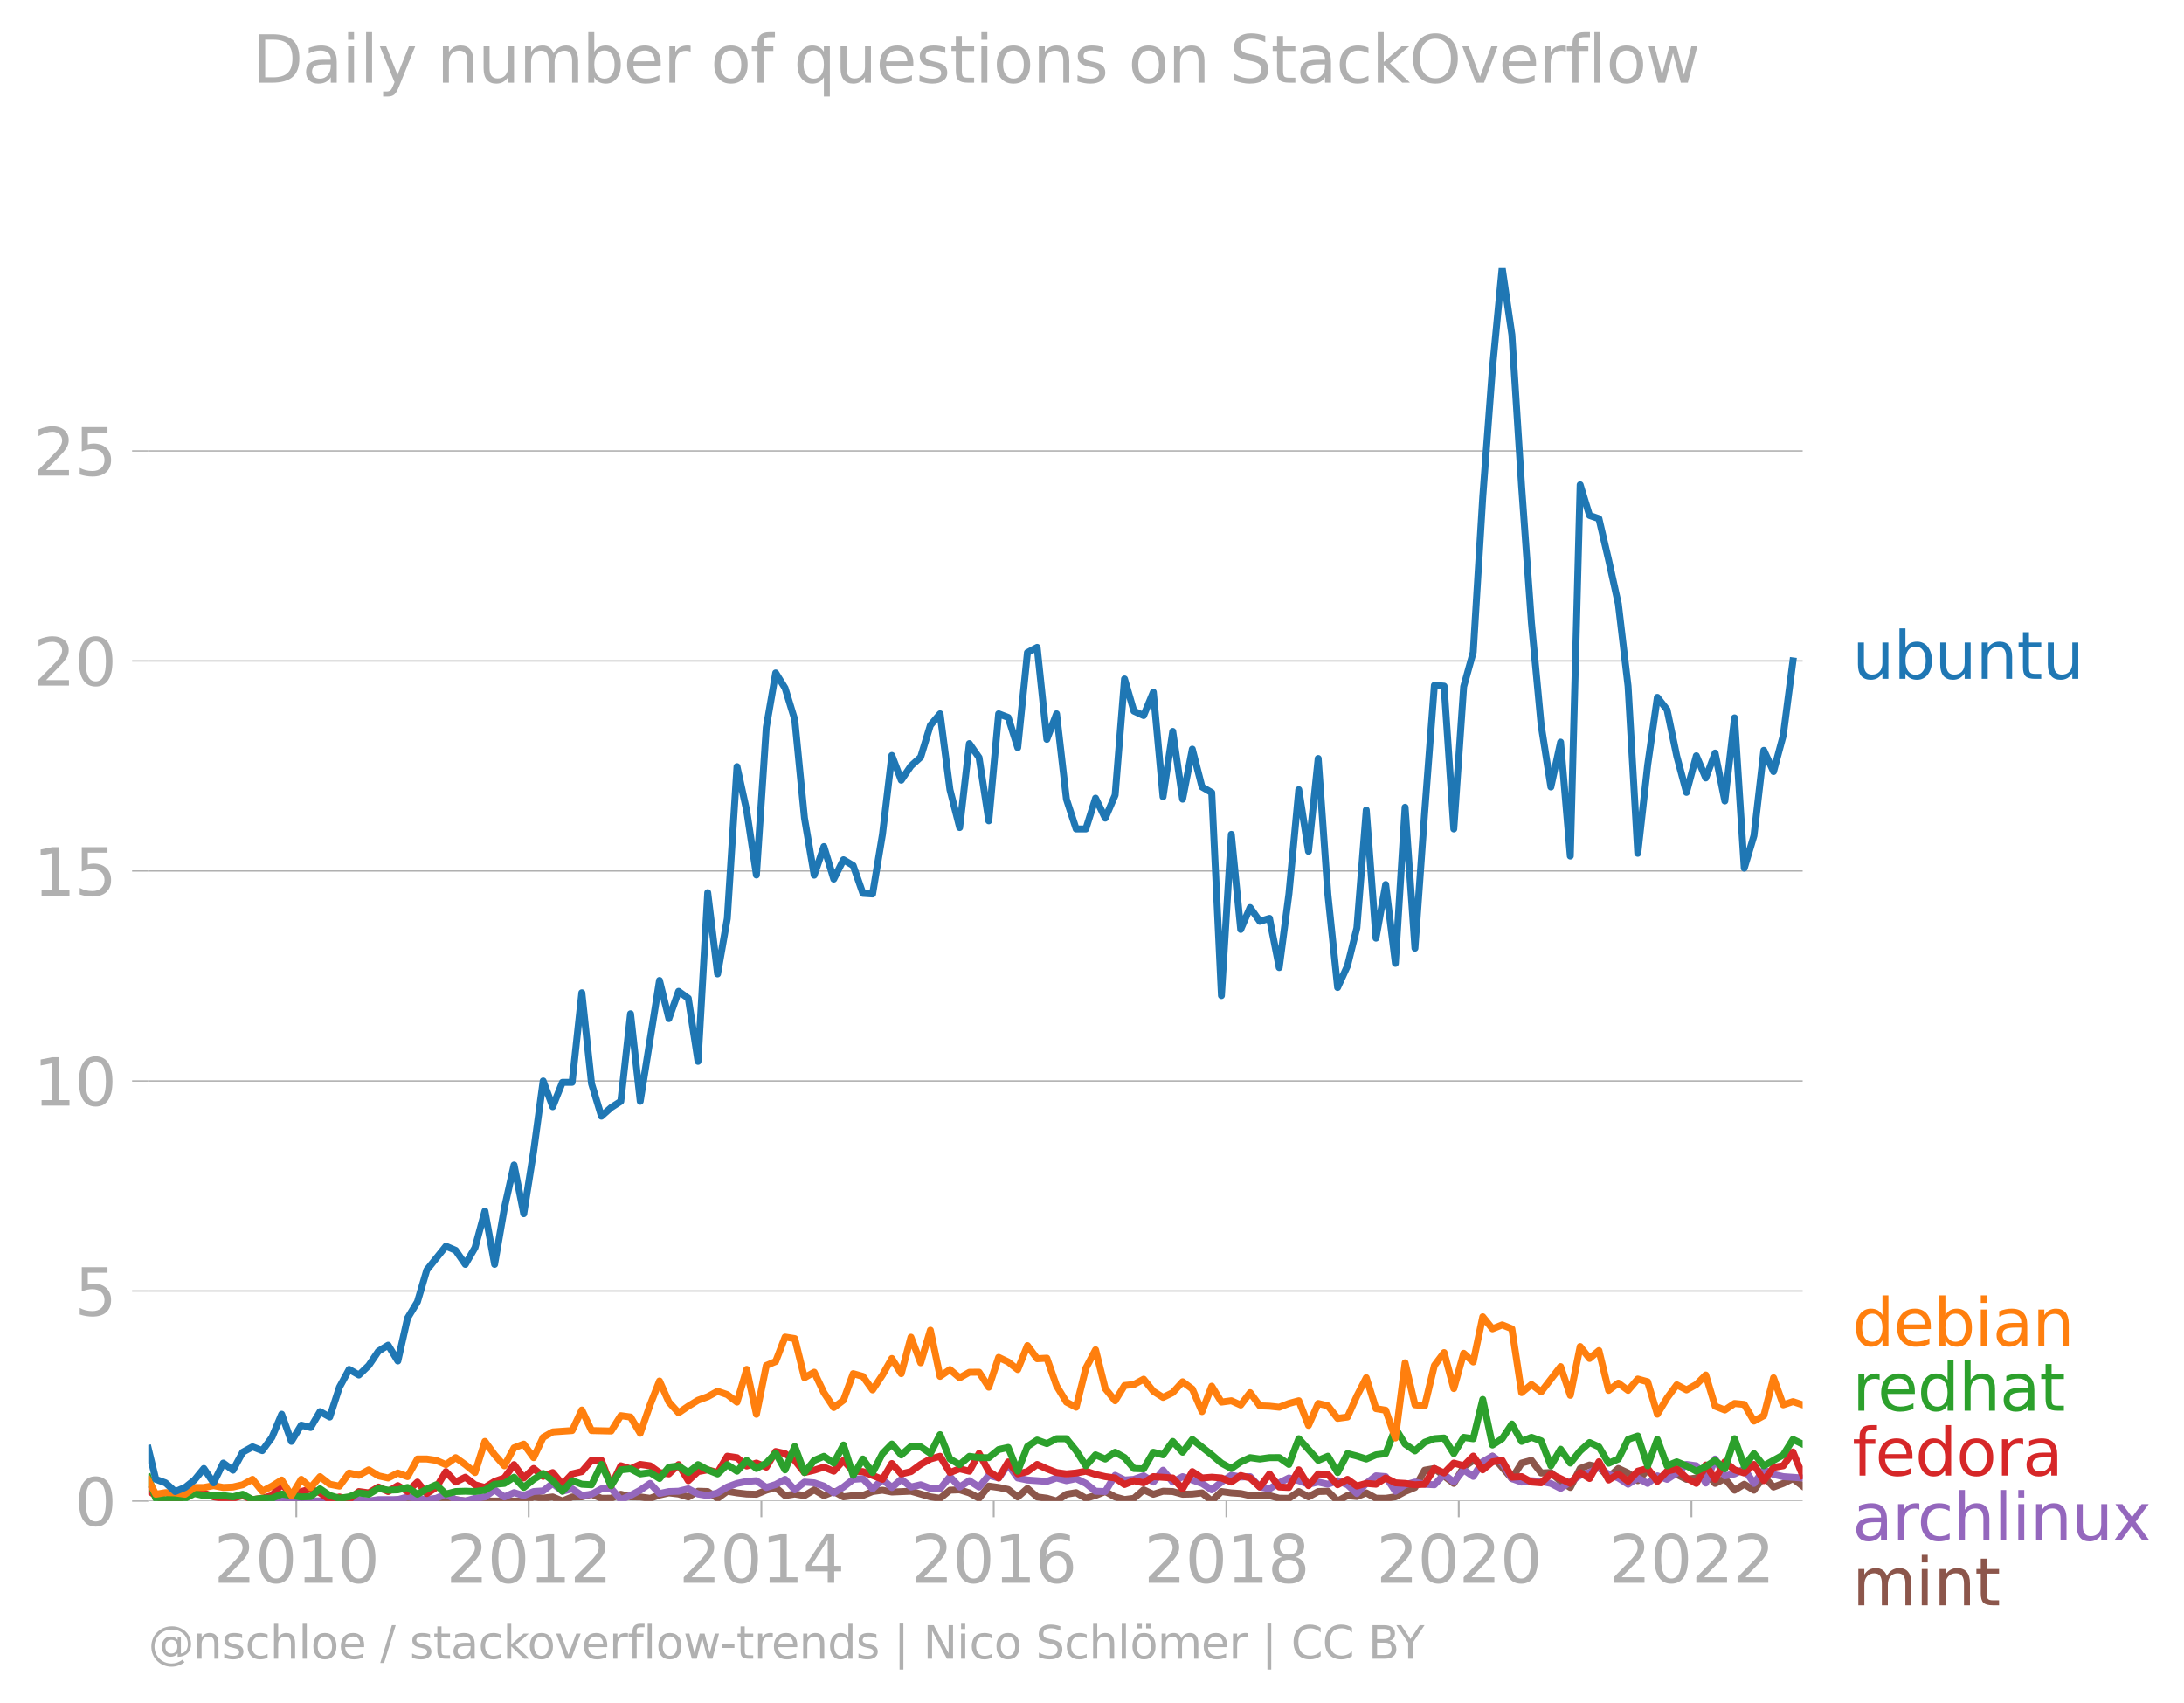 <svg xmlns="http://www.w3.org/2000/svg" xmlns:xlink="http://www.w3.org/1999/xlink" width="628.598" height="489.969" viewBox="0 0 471.449 367.477"><defs><style>*{stroke-linejoin:round;stroke-linecap:butt}</style></defs><g id="figure_1"><path id="patch_1" d="M0 367.477h471.449V0H0v367.477z" style="fill:none"/><g id="axes_1"><path id="patch_2" d="M32.015 323.95h357.12V57.838H32.015V323.95z" style="fill:none"/><g id="matplotlib.axis_1"><g id="xtick_1"><g id="line2d_1"><defs><path id="m7e30f653b4" d="M0 0v3.5" style="stroke:#b0b0b0;stroke-width:.4"/></defs><use xlink:href="#m7e30f653b4" x="63.965" y="323.95" style="fill:#b0b0b0;stroke:#b0b0b0;stroke-width:.4"/></g><g id="text_1" style="fill:#b0b0b0" transform="matrix(.14 0 0 -.14 46.15 341.588)"><defs><path id="DejaVuSans-32" d="M1228 531h2203V0H469v531q359 372 979 998 621 627 780 809 303 340 423 576 121 236 121 464 0 372-261 606-261 235-680 235-297 0-627-103-329-103-704-313v638q381 153 712 231 332 78 607 78 725 0 1156-363 431-362 431-968 0-288-108-546-107-257-392-607-78-91-497-524-418-433-1181-1211z" transform="scale(.016)"/><path id="DejaVuSans-30" d="M2034 4250q-487 0-733-480-245-479-245-1442 0-959 245-1439 246-480 733-480 491 0 736 480 246 480 246 1439 0 963-246 1442-245 480-736 480zm0 500q785 0 1199-621 414-620 414-1801 0-1178-414-1799Q2819-91 2034-91q-784 0-1198 620-414 621-414 1799 0 1181 414 1801 414 621 1198 621z" transform="scale(.016)"/><path id="DejaVuSans-31" d="M794 531h1031v3560L703 3866v575l1116 225h631V531h1031V0H794v531z" transform="scale(.016)"/></defs><use xlink:href="#DejaVuSans-32"/><use xlink:href="#DejaVuSans-30" x="63.623"/><use xlink:href="#DejaVuSans-31" x="127.246"/><use xlink:href="#DejaVuSans-30" x="190.869"/></g></g><g id="xtick_2"><use xlink:href="#m7e30f653b4" id="line2d_2" x="114.123" y="323.95" style="fill:#b0b0b0;stroke:#b0b0b0;stroke-width:.4"/><g id="text_2" style="fill:#b0b0b0" transform="matrix(.14 0 0 -.14 96.308 341.588)"><use xlink:href="#DejaVuSans-32"/><use xlink:href="#DejaVuSans-30" x="63.623"/><use xlink:href="#DejaVuSans-31" x="127.246"/><use xlink:href="#DejaVuSans-32" x="190.869"/></g></g><g id="xtick_3"><use xlink:href="#m7e30f653b4" id="line2d_3" x="164.35" y="323.95" style="fill:#b0b0b0;stroke:#b0b0b0;stroke-width:.4"/><g id="text_3" style="fill:#b0b0b0" transform="matrix(.14 0 0 -.14 146.535 341.588)"><defs><path id="DejaVuSans-34" d="M2419 4116 825 1625h1594v2491zm-166 550h794V1625h666v-525h-666V0h-628v1100H313v609l1940 2957z" transform="scale(.016)"/></defs><use xlink:href="#DejaVuSans-32"/><use xlink:href="#DejaVuSans-30" x="63.623"/><use xlink:href="#DejaVuSans-31" x="127.246"/><use xlink:href="#DejaVuSans-34" x="190.869"/></g></g><g id="xtick_4"><use xlink:href="#m7e30f653b4" id="line2d_4" x="214.509" y="323.95" style="fill:#b0b0b0;stroke:#b0b0b0;stroke-width:.4"/><g id="text_4" style="fill:#b0b0b0" transform="matrix(.14 0 0 -.14 196.694 341.588)"><defs><path id="DejaVuSans-36" d="M2113 2584q-425 0-674-291-248-290-248-796 0-503 248-796 249-292 674-292t673 292q248 293 248 796 0 506-248 796-248 291-673 291zm1253 1979v-575q-238 112-480 171-242 60-480 60-625 0-955-422-329-422-376-1275 184 272 462 417 279 145 613 145 703 0 1111-427 408-426 408-1160 0-719-425-1154Q2819-91 2113-91q-810 0-1238 620-428 621-428 1799 0 1106 525 1764t1409 658q238 0 480-47t505-140z" transform="scale(.016)"/></defs><use xlink:href="#DejaVuSans-32"/><use xlink:href="#DejaVuSans-30" x="63.623"/><use xlink:href="#DejaVuSans-31" x="127.246"/><use xlink:href="#DejaVuSans-36" x="190.869"/></g></g><g id="xtick_5"><use xlink:href="#m7e30f653b4" id="line2d_5" x="264.736" y="323.95" style="fill:#b0b0b0;stroke:#b0b0b0;stroke-width:.4"/><g id="text_5" style="fill:#b0b0b0" transform="matrix(.14 0 0 -.14 246.92 341.588)"><defs><path id="DejaVuSans-38" d="M2034 2216q-450 0-708-241-257-241-257-662 0-422 257-663 258-241 708-241t709 242q260 243 260 662 0 421-258 662-257 241-711 241zm-631 268q-406 100-633 378-226 279-226 679 0 559 398 884 399 325 1092 325 697 0 1094-325t397-884q0-400-227-679-226-278-629-378 456-106 710-416 255-309 255-755 0-679-414-1042Q2806-91 2034-91q-771 0-1186 362-414 363-414 1042 0 446 256 755 257 310 713 416zm-231 997q0-362 226-565 227-203 636-203 407 0 636 203 230 203 230 565 0 363-230 566-229 203-636 203-409 0-636-203-226-203-226-566z" transform="scale(.016)"/></defs><use xlink:href="#DejaVuSans-32"/><use xlink:href="#DejaVuSans-30" x="63.623"/><use xlink:href="#DejaVuSans-31" x="127.246"/><use xlink:href="#DejaVuSans-38" x="190.869"/></g></g><g id="xtick_6"><use xlink:href="#m7e30f653b4" id="line2d_6" x="314.894" y="323.95" style="fill:#b0b0b0;stroke:#b0b0b0;stroke-width:.4"/><g id="text_6" style="fill:#b0b0b0" transform="matrix(.14 0 0 -.14 297.079 341.588)"><use xlink:href="#DejaVuSans-32"/><use xlink:href="#DejaVuSans-30" x="63.623"/><use xlink:href="#DejaVuSans-32" x="127.246"/><use xlink:href="#DejaVuSans-30" x="190.869"/></g></g><g id="xtick_7"><use xlink:href="#m7e30f653b4" id="line2d_7" x="365.121" y="323.95" style="fill:#b0b0b0;stroke:#b0b0b0;stroke-width:.4"/><g id="text_7" style="fill:#b0b0b0" transform="matrix(.14 0 0 -.14 347.306 341.588)"><use xlink:href="#DejaVuSans-32"/><use xlink:href="#DejaVuSans-30" x="63.623"/><use xlink:href="#DejaVuSans-32" x="127.246"/><use xlink:href="#DejaVuSans-32" x="190.869"/></g></g></g><g id="matplotlib.axis_2"><g id="ytick_1"><path id="line2d_8" d="M32.015 323.95h357.12" clip-path="url(#p40a37fe16b)" style="fill:none;stroke:#b0b0b0;stroke-width:.3;stroke-linecap:square"/><g id="line2d_9"><defs><path id="m29558b7173" d="M0 0h-3.5" style="stroke:#b0b0b0;stroke-width:.3"/></defs><use xlink:href="#m29558b7173" x="32.015" y="323.95" style="fill:#b0b0b0;stroke:#b0b0b0;stroke-width:.3"/></g><use xlink:href="#DejaVuSans-30" id="text_8" style="fill:#b0b0b0" transform="matrix(.14 0 0 -.14 16.108 329.269)"/></g><g id="ytick_2"><path id="line2d_10" d="M32.015 278.623h357.12" clip-path="url(#p40a37fe16b)" style="fill:none;stroke:#b0b0b0;stroke-width:.3;stroke-linecap:square"/><use xlink:href="#m29558b7173" id="line2d_11" x="32.015" y="278.623" style="fill:#b0b0b0;stroke:#b0b0b0;stroke-width:.3"/><g id="text_9" style="fill:#b0b0b0" transform="matrix(.14 0 0 -.14 16.108 283.942)"><defs><path id="DejaVuSans-35" d="M691 4666h2478v-532H1269V2991q137 47 274 70 138 23 276 23 781 0 1237-428 457-428 457-1159 0-753-469-1171Q2575-91 1722-91q-294 0-599 50Q819 9 494 109v635q281-153 581-228t634-75q541 0 856 284 316 284 316 772 0 487-316 771-315 285-856 285-253 0-505-56-251-56-513-175v2344z" transform="scale(.016)"/></defs><use xlink:href="#DejaVuSans-35"/></g></g><g id="ytick_3"><path id="line2d_12" d="M32.015 233.296h357.12" clip-path="url(#p40a37fe16b)" style="fill:none;stroke:#b0b0b0;stroke-width:.3;stroke-linecap:square"/><use xlink:href="#m29558b7173" id="line2d_13" x="32.015" y="233.296" style="fill:#b0b0b0;stroke:#b0b0b0;stroke-width:.3"/><g id="text_10" style="fill:#b0b0b0" transform="matrix(.14 0 0 -.14 7.2 238.615)"><use xlink:href="#DejaVuSans-31"/><use xlink:href="#DejaVuSans-30" x="63.623"/></g></g><g id="ytick_4"><path id="line2d_14" d="M32.015 187.97h357.12" clip-path="url(#p40a37fe16b)" style="fill:none;stroke:#b0b0b0;stroke-width:.3;stroke-linecap:square"/><use xlink:href="#m29558b7173" id="line2d_15" x="32.015" y="187.97" style="fill:#b0b0b0;stroke:#b0b0b0;stroke-width:.3"/><g id="text_11" style="fill:#b0b0b0" transform="matrix(.14 0 0 -.14 7.2 193.288)"><use xlink:href="#DejaVuSans-31"/><use xlink:href="#DejaVuSans-35" x="63.623"/></g></g><g id="ytick_5"><path id="line2d_16" d="M32.015 142.643h357.12" clip-path="url(#p40a37fe16b)" style="fill:none;stroke:#b0b0b0;stroke-width:.3;stroke-linecap:square"/><use xlink:href="#m29558b7173" id="line2d_17" x="32.015" y="142.643" style="fill:#b0b0b0;stroke:#b0b0b0;stroke-width:.3"/><g id="text_12" style="fill:#b0b0b0" transform="matrix(.14 0 0 -.14 7.2 147.962)"><use xlink:href="#DejaVuSans-32"/><use xlink:href="#DejaVuSans-30" x="63.623"/></g></g><g id="ytick_6"><path id="line2d_18" d="M32.015 97.316h357.12" clip-path="url(#p40a37fe16b)" style="fill:none;stroke:#b0b0b0;stroke-width:.3;stroke-linecap:square"/><use xlink:href="#m29558b7173" id="line2d_19" x="32.015" y="97.316" style="fill:#b0b0b0;stroke:#b0b0b0;stroke-width:.3"/><g id="text_13" style="fill:#b0b0b0" transform="matrix(.14 0 0 -.14 7.2 102.635)"><use xlink:href="#DejaVuSans-32"/><use xlink:href="#DejaVuSans-35" x="63.623"/></g></g></g><path id="line2d_20" d="m56.613 323.95 2.096-.293 2.095-.614 2.096.907h20.888l2.096-.302 2.095.01 2.13.292h6.15l2.095-.293 2.096.293 2.096-.293 2.13.293h8.382l2.13-.877 2.062.252 2.061-.252 2.096.877 2.095-.877 2.096-.03 2.096-.555 2.13.877 2.095-.02 2.096-.857 2.096.555 2.095.03 2.13.292 2.027-.71 2.027-.46 2.096.244 2.095.634 2.096-1.238 2.096.068 2.13 1.462 2.095-1.53 2.096.36 2.096.244 2.095.049 2.13-.878 2.027-.574 2.027 1.744 2.096-.341 2.096.341 2.095-1.248 2.096 1.248 2.13-.877 2.096 1.14 2.095-.263 2.096-.039 2.096-.838 2.13-.293 2.026.397 4.123-.172 4.191 1.208 2.096.322 2.13-1.755 2.096-.078 2.095.663 2.096 1.15 2.096-2.612 2.13.293 2.06.423 2.062 1.624 2.096-1.843 2.096 1.843 2.095.272 2.096.605 2.13-1.462 2.096-.351 2.095 1.228 2.096-.624 2.095-.838 2.13 1.17 2.027.553 2.027-.261 2.096-1.833 2.096.956 2.095-.653 2.096.068 2.13.585 2.096-.05 2.095-.243 2.096 1.755 2.096-2.047 2.13.292 2.027.136 2.027.45h4.19l2.096.564 2.096.02 2.13-1.462 2.096 1.14 2.095-1.14 2.096-.068 2.096 2.115 2.13-1.17 2.027.199 2.027-.784 2.095 1.15 2.096.02 2.096-.322 2.095-1.14 2.13-.877 2.096-3.724 2.096-.37 4.19 3.216 2.13-3.509 2.062-1.442 2.061.857 2.096-1.774 4.191 4.835 2.096-3.353 2.13-.585 2.096 2.73 2.095-.098 2.096 1.91 2.096 1.307 2.13-4.095 2.027-.751 2.027.459 2.095 2.174 2.096-1.882 2.096.975 2.095 1.657 2.13-2.34 2.096 2.194 2.096-1.316 2.095.107 2.096 1.063 2.13-.293 2.027-1.18 2.027 2.35 2.095-1.033 2.096 2.495 2.096-1.286 2.095 1.286 2.13-2.924 2.096 2.242 2.096-.78 2.095-1.033 2.096 1.618h0" clip-path="url(#p40a37fe16b)" style="fill:none;stroke:#8c564b;stroke-width:1.5;stroke-linecap:square"/><path id="line2d_21" d="m58.709 323.95 2.095-.302 2.096.01 2.13.292h6.15l2.095-.585 2.096.585 2.096-.293 2.13.293 2.095-.302h4.192l2.095-.575 4.157.553 2.027-.261 2.096-.926 2.095 1.218 2.096.293 2.096-.585 2.13-.292 2.095-1.54 2.096 1.54 2.096-.936 2.095.643 2.13-.877 2.062-.141 2.061-1.614 2.096 1.687 2.095-.517 2.096 1.423 2.096-.253 2.13-1.17 2.095-.088 2.096 2.427 2.096-.916 2.095-1.13 2.13-1.463 2.027 2.183 2.027-.428 2.096-.068 2.095-.517 2.096 1.12 2.096.342 2.13-.585 2.095-1.267 2.096-.78 2.096-.429 2.095-.156 2.13 1.463 2.027-.638 2.027-1.117 2.096 2.261 2.096-1.676 2.095.165 2.096.712 2.13 1.462 2.096-1.267 2.095-1.657 2.096-.156 2.096 2.203 2.13-2.047 2.026 1.765 2.027-1.765 2.096 1.657 2.096-.487 2.095.79 2.096.087 2.13-2.632 2.096 2.242 2.095-1.365 2.096 1.365 2.096-2.534 2.13.584 2.06-2.843 2.062 2.843 2.096.44 4.191.301 2.096-.74 2.13.584 2.096-.448 2.095 1.033 2.096 1.687 2.095.068 2.13-3.51 2.027 1.024 2.027-.146 2.096-.76 2.096 1.345 2.095-2.554 2.096 2.554 2.13-1.17 4.191 1.462 2.096 1.384 2.096-1.676 2.13-1.462 2.027.376 2.027-.084 2.095 2.242 2.096.39 2.095-1.297 2.096-1.043 2.13.585 2.096.76 2.095-.467 2.096.468 2.096-.76 2.13.877 2.027 1.89 2.027-2.183 2.095-1.637 2.096.175 2.096 3.149 2.095-1.394 2.13-.585 2.096.468 2.096.117 2.095-2.233 2.096 1.648 2.13-2.632 2.061 1.412 2.061-3.167 2.096-1.189 2.096 1.482 2.095 3.353 2.096.74 2.13-.292 2.096.156 2.095.43 2.096 1.081 4.226-2.836 2.027-.596 2.027-1.159 2.095 1.57 2.096.77 2.096 1.345 2.095-1.346 2.13 1.17 2.096-1.637 2.096.76 2.095-1.365 2.096-1.852 2.13.293 2.027 3.718 2.027-5.18 2.095 3.626 2.096-.41 2.096-1.101 2.095 3.148 2.13-2.924 2.096.984 2.096.478 4.191.292h0" clip-path="url(#p40a37fe16b)" style="fill:none;stroke:#9467bd;stroke-width:1.5;stroke-linecap:square"/><path id="line2d_22" d="m32.015 321.683 1.615 1.097 2.095 1.17h2.096l4.157-2.267 2.027.512 2.096.848 2.095.322 2.096-.02 2.096-.565 2.13.877 2.095-.312 2.096-.565 2.095-2.456 2.096 2.164 4.157-1.128 2.027.835 2.096 1.453 2.095-.575 2.096.575 2.096-1.745 2.13.292 2.095-1.267 2.096.975 2.096-1.277 2.095 1.277 2.13-2.047 2.027 2.475 2.027-1.305 2.096-3.422 2.095 2.252 2.096-1.043 2.096 1.628 2.13.585 2.095-1.307 2.096-.74 2.096-2.886 2.095 2.885 2.13-2.047 2.062 1.705 2.061-.827 2.096 2.515 2.095-2.223 2.096-.497 2.096-2.427h2.13l2.095 5.449 2.096-4.28 2.096.654 2.095-.946 2.13.293 2.027 1.451 2.027.303 2.096-2.008 2.095 3.47 2.096-1.959 2.096-.38 2.13.585 2.095-3.529 2.096.312 2.096 1.803 2.095-.633 2.13.877 2.027-3.373 2.027.449 2.096 1.472 2.096 2.622 2.095-.507 2.096-.663 2.13.877 2.096-2.33 2.095 2.33 2.096.088 4.226 1.667 2.026-3.415 2.027 2.245 2.096-.497 2.096-1.55 2.095-1.17 2.096-.584 2.13 3.509 2.096-.81 2.095.517 2.096-3.84 2.096 3.84 2.13 1.462 2.06-3.468 2.062 2.591 2.096-.497 2.096-1.55 2.095.946 2.096.809 2.13.292 2.096-.195 2.095-.39 2.096.692 2.095.478 2.13.292 2.027 1.41 2.027-.825 2.096.458 2.096-1.335 4.191.292 2.13 2.34 2.096-3.714 2.095 1.374 2.096-.165 2.096.165 2.13.878 2.027-1.41 2.027.532 2.095 1.95 2.096-2.827 2.095 2.827 2.096.098 2.13-3.802 2.096 3.402 2.095-2.525 2.096.107 2.096 2.233 2.13-1.17 2.027 1.441 2.027-.564 2.095.176 2.096-1.346 2.096 1.043 2.095.127 2.13.293 2.096-.117 2.096-3.393 2.095.975 2.096-2.144 2.13.585 2.061-2.088 2.061 2.965 2.096-1.735 2.096-.312 2.095 3.636 2.096-.127 2.13 1.17 2.096.165 2.095-1.92 4.192 2.047 2.13-2.34 2.027 1.285 2.027-3.624 2.095 3.948 2.096-1.316 2.096 1.618 2.095-2.203 2.13-.585 2.096 2.788 2.096-2.203 2.095-.516 2.096 1.978 2.13 1.17 2.027-3.968 2.027 3.09 2.095-3.781 2.096 1.735 2.096.682 2.095-1.852 2.13 3.51 2.096-2.866 2.096-.351 2.095-2.973 2.096 5.02h0" clip-path="url(#p40a37fe16b)" style="fill:none;stroke:#d62728;stroke-width:1.5;stroke-linecap:square"/><g id="text_14" style="fill:#1f77b4" transform="matrix(.14 0 0 -.14 399.849 146.506)"><defs><path id="DejaVuSans-75" d="M544 1381v2119h575V1403q0-497 193-746 194-248 582-248 465 0 735 297 271 297 271 810v1984h575V0h-575v538q-209-319-486-474-276-155-642-155-603 0-916 375-312 375-312 1097zm1447 2203z" transform="scale(.016)"/><path id="DejaVuSans-62" d="M3116 1747q0 634-261 995t-717 361q-457 0-718-361t-261-995q0-634 261-995t718-361q456 0 717 361t261 995zM1159 2969q182 312 458 463 277 152 661 152 638 0 1036-506 399-506 399-1331T3314 415Q2916-91 2278-91q-384 0-661 152-276 152-458 464V0H581v4863h578V2969z" transform="scale(.016)"/><path id="DejaVuSans-6e" d="M3513 2113V0h-575v2094q0 497-194 743-194 247-581 247-466 0-735-297-269-296-269-809V0H581v3500h578v-544q207 316 486 472 280 156 646 156 603 0 912-373 310-373 310-1098z" transform="scale(.016)"/><path id="DejaVuSans-74" d="M1172 4494v-994h1184v-447H1172V1153q0-428 117-550t477-122h590V0h-590q-666 0-919 248-253 249-253 905v1900H172v447h422v994h578z" transform="scale(.016)"/></defs><use xlink:href="#DejaVuSans-75"/><use xlink:href="#DejaVuSans-62" x="63.379"/><use xlink:href="#DejaVuSans-75" x="126.855"/><use xlink:href="#DejaVuSans-6e" x="190.234"/><use xlink:href="#DejaVuSans-74" x="253.613"/><use xlink:href="#DejaVuSans-75" x="292.822"/></g><g id="text_15" style="fill:#ff7f0e" transform="matrix(.14 0 0 -.14 399.849 290.455)"><defs><path id="DejaVuSans-64" d="M2906 2969v1894h575V0h-575v525q-181-312-458-464-276-152-664-152-634 0-1033 506-398 507-398 1332t398 1331q399 506 1033 506 388 0 664-152 277-151 458-463zM947 1747q0-634 261-995t717-361q456 0 718 361 263 361 263 995t-263 995q-262 361-718 361t-717-361q-261-361-261-995z" transform="scale(.016)"/><path id="DejaVuSans-65" d="M3597 1894v-281H953q38-594 358-905t892-311q331 0 642 81t618 244V178Q3153 47 2828-22t-659-69q-838 0-1327 487-489 488-489 1320 0 859 464 1363 464 505 1252 505 706 0 1117-455 411-454 411-1235zm-575 169q-6 471-264 752-258 282-683 282-481 0-770-272t-333-766l2050 4z" transform="scale(.016)"/><path id="DejaVuSans-69" d="M603 3500h575V0H603v3500zm0 1363h575v-729H603v729z" transform="scale(.016)"/><path id="DejaVuSans-61" d="M2194 1759q-697 0-966-159t-269-544q0-306 202-486 202-179 548-179 479 0 768 339t289 901v128h-572zm1147 238V0h-575v531q-197-318-491-470T1556-91q-537 0-855 302-317 302-317 808 0 590 395 890 396 300 1180 300h807v57q0 397-261 614t-733 217q-300 0-585-72-284-72-546-216v532q315 122 612 182 297 61 578 61 760 0 1135-394 375-393 375-1193z" transform="scale(.016)"/></defs><use xlink:href="#DejaVuSans-64"/><use xlink:href="#DejaVuSans-65" x="63.477"/><use xlink:href="#DejaVuSans-62" x="125"/><use xlink:href="#DejaVuSans-69" x="188.477"/><use xlink:href="#DejaVuSans-61" x="216.26"/><use xlink:href="#DejaVuSans-6e" x="277.539"/></g><g id="text_16" style="fill:#2ca02c" transform="matrix(.14 0 0 -.14 399.849 304.455)"><defs><path id="DejaVuSans-72" d="M2631 2963q-97 56-211 82-114 27-251 27-488 0-749-317t-261-911V0H581v3500h578v-544q182 319 472 473 291 155 707 155 59 0 131-8 72-7 159-23l3-590z" transform="scale(.016)"/><path id="DejaVuSans-68" d="M3513 2113V0h-575v2094q0 497-194 743-194 247-581 247-466 0-735-297-269-296-269-809V0H581v4863h578V2956q207 316 486 472 280 156 646 156 603 0 912-373 310-373 310-1098z" transform="scale(.016)"/></defs><use xlink:href="#DejaVuSans-72"/><use xlink:href="#DejaVuSans-65" x="38.863"/><use xlink:href="#DejaVuSans-64" x="100.387"/><use xlink:href="#DejaVuSans-68" x="163.863"/><use xlink:href="#DejaVuSans-61" x="227.242"/><use xlink:href="#DejaVuSans-74" x="288.521"/></g><g id="text_17" style="fill:#d62728" transform="matrix(.14 0 0 -.14 399.849 318.455)"><defs><path id="DejaVuSans-66" d="M2375 4863v-479h-550q-309 0-430-125-120-125-120-450v-309h947v-447h-947V0H697v3053H147v447h550v244q0 584 272 851 272 268 862 268h544z" transform="scale(.016)"/><path id="DejaVuSans-6f" d="M1959 3097q-462 0-731-361t-269-989q0-628 267-989 268-361 733-361 460 0 728 362 269 363 269 988 0 622-269 986-268 364-728 364zm0 487q750 0 1178-488 429-487 429-1349 0-859-429-1349Q2709-91 1959-91q-753 0-1180 489-426 490-426 1349 0 862 426 1349 427 488 1180 488z" transform="scale(.016)"/></defs><use xlink:href="#DejaVuSans-66"/><use xlink:href="#DejaVuSans-65" x="35.205"/><use xlink:href="#DejaVuSans-64" x="96.729"/><use xlink:href="#DejaVuSans-6f" x="160.205"/><use xlink:href="#DejaVuSans-72" x="221.387"/><use xlink:href="#DejaVuSans-61" x="262.5"/></g><g id="text_18" style="fill:#9467bd" transform="matrix(.14 0 0 -.14 399.849 332.455)"><defs><path id="DejaVuSans-63" d="M3122 3366v-538q-244 135-489 202t-495 67q-560 0-870-355-309-354-309-995t309-996q310-354 870-354 250 0 495 67t489 202V134Q2881 22 2623-34q-257-57-548-57-791 0-1257 497-465 497-465 1341 0 856 470 1346 471 491 1290 491 265 0 518-55 253-54 491-163z" transform="scale(.016)"/><path id="DejaVuSans-6c" d="M603 4863h575V0H603v4863z" transform="scale(.016)"/><path id="DejaVuSans-78" d="M3513 3500 2247 1797 3578 0h-678L1881 1375 863 0H184l1360 1831L300 3500h678l928-1247 928 1247h679z" transform="scale(.016)"/></defs><use xlink:href="#DejaVuSans-61"/><use xlink:href="#DejaVuSans-72" x="61.279"/><use xlink:href="#DejaVuSans-63" x="100.143"/><use xlink:href="#DejaVuSans-68" x="155.123"/><use xlink:href="#DejaVuSans-6c" x="218.502"/><use xlink:href="#DejaVuSans-69" x="246.285"/><use xlink:href="#DejaVuSans-6e" x="274.068"/><use xlink:href="#DejaVuSans-75" x="337.447"/><use xlink:href="#DejaVuSans-78" x="400.826"/></g><g id="text_19" style="fill:#8c564b" transform="matrix(.14 0 0 -.14 399.849 346.455)"><defs><path id="DejaVuSans-6d" d="M3328 2828q216 388 516 572t706 184q547 0 844-383 297-382 297-1088V0h-578v2094q0 503-179 746-178 244-543 244-447 0-707-297-259-296-259-809V0h-578v2094q0 506-178 748t-550 242q-441 0-701-298-259-298-259-808V0H581v3500h578v-544q197 322 472 475t653 153q382 0 649-194 267-193 395-562z" transform="scale(.016)"/></defs><use xlink:href="#DejaVuSans-6d"/><use xlink:href="#DejaVuSans-69" x="97.412"/><use xlink:href="#DejaVuSans-6e" x="125.195"/><use xlink:href="#DejaVuSans-74" x="188.574"/></g><g id="text_20" style="fill:#b0b0b0" transform="matrix(.097 0 0 -.097 32.015 357.986)"><defs><path id="DejaVuSans-40" d="M2381 1678q0-447 222-702 222-254 610-254 384 0 604 256 221 256 221 700 0 438-225 695-225 258-607 258-378 0-602-256-223-256-223-697zm1703-934q-187-241-429-355t-564-114q-538 0-874 389t-336 1014q0 625 337 1015 338 391 873 391 322 0 565-117 244-117 428-354v409h447V722q457 69 714 417 258 349 258 902 0 334-99 628-98 294-298 544-325 409-792 626t-1017 217q-384 0-738-102-353-101-653-301-490-319-767-836-276-517-276-1120 0-497 179-932 180-434 521-765 328-325 759-495 431-171 922-171 403 0 792 136t714 389l281-347q-390-303-851-464t-936-161q-578 0-1091 205-512 205-912 595Q841 78 631 592q-209 514-209 1105 0 569 212 1084 213 516 607 907 403 396 931 607t1119 211q662 0 1229-272 568-271 952-771 234-307 357-666 124-359 124-744 0-822-497-1297T4084 263v481z" transform="scale(.016)"/><path id="DejaVuSans-73" d="M2834 3397v-544q-243 125-506 187-262 63-544 63-428 0-642-131t-214-394q0-200 153-314t616-217l197-44q612-131 870-370t258-667q0-488-386-773Q2250-91 1575-91q-281 0-586 55T347 128v594q319-166 628-249 309-82 613-82 406 0 624 139 219 139 219 392 0 234-158 359-157 125-692 241l-200 47q-534 112-772 345-237 233-237 639 0 494 350 762 350 269 994 269 318 0 599-47 282-46 519-140z" transform="scale(.016)"/><path id="DejaVuSans-2f" d="M1625 4666h531L531-594H0l1625 5260z" transform="scale(.016)"/><path id="DejaVuSans-6b" d="M581 4863h578V1991l1716 1509h734L1753 1863 3688 0h-750L1159 1709V0H581v4863z" transform="scale(.016)"/><path id="DejaVuSans-76" d="M191 3500h609L1894 563l1094 2937h609L2284 0h-781L191 3500z" transform="scale(.016)"/><path id="DejaVuSans-77" d="M269 3500h575l719-2731 715 2731h678l719-2731 716 2731h575L4050 0h-678l-753 2869L1863 0h-679L269 3500z" transform="scale(.016)"/><path id="DejaVuSans-2d" d="M313 2009h1684v-512H313v512z" transform="scale(.016)"/><path id="DejaVuSans-7c" d="M1344 4891v-6400H813v6400h531z" transform="scale(.016)"/><path id="DejaVuSans-4e" d="M628 4666h850L3547 763v3903h612V0h-850L1241 3903V0H628v4666z" transform="scale(.016)"/><path id="DejaVuSans-53" d="M3425 4513v-616q-359 172-678 256-319 85-616 85-515 0-795-200t-280-569q0-310 186-468 186-157 705-254l381-78q706-135 1042-474t336-907q0-679-455-1029Q2797-91 1919-91q-331 0-705 75-373 75-773 222v650q384-215 753-325 369-109 725-109 540 0 834 212 294 213 294 607 0 343-211 537t-692 291l-385 75q-706 140-1022 440-315 300-315 835 0 619 436 975t1201 356q329 0 669-60 341-59 697-177z" transform="scale(.016)"/><path id="DejaVuSans-f6" d="M1959 3097q-462 0-731-361t-269-989q0-628 267-989 268-361 733-361 460 0 728 362 269 363 269 988 0 622-269 986-268 364-728 364zm0 487q750 0 1178-488 429-487 429-1349 0-859-429-1349Q2709-91 1959-91q-753 0-1180 489-426 490-426 1349 0 862 426 1349 427 488 1180 488zm295 1266h634v-631h-634v631zm-1222 0h634v-631h-634v631z" transform="scale(.016)"/><path id="DejaVuSans-43" d="M4122 4306v-665q-319 297-680 443-361 147-767 147-800 0-1225-489t-425-1414q0-922 425-1411t1225-489q406 0 767 147t680 444V359q-331-225-702-338-370-112-782-112-1060 0-1670 648-609 649-609 1771 0 1125 609 1773 610 649 1670 649 418 0 788-111 371-111 696-333z" transform="scale(.016)"/><path id="DejaVuSans-42" d="M1259 2228V519h1013q509 0 754 211 246 211 246 645 0 438-246 645-245 208-754 208H1259zm0 1919V2741h935q462 0 688 173 227 174 227 530 0 353-227 528-226 175-688 175h-935zm-631 519h1613q722 0 1112-300 391-300 391-853 0-429-200-682t-588-315q466-100 724-418 258-317 258-792 0-625-425-966Q3088 0 2303 0H628v4666z" transform="scale(.016)"/><path id="DejaVuSans-59" d="M-13 4666h679l1293-1919 1285 1919h678L2272 2222V0h-634v2222L-13 4666z" transform="scale(.016)"/></defs><use xlink:href="#DejaVuSans-40"/><use xlink:href="#DejaVuSans-6e" x="100"/><use xlink:href="#DejaVuSans-73" x="163.379"/><use xlink:href="#DejaVuSans-63" x="215.479"/><use xlink:href="#DejaVuSans-68" x="270.459"/><use xlink:href="#DejaVuSans-6c" x="333.838"/><use xlink:href="#DejaVuSans-6f" x="361.621"/><use xlink:href="#DejaVuSans-65" x="422.803"/><use xlink:href="#DejaVuSans-20" x="484.326"/><use xlink:href="#DejaVuSans-2f" x="516.113"/><use xlink:href="#DejaVuSans-20" x="549.805"/><use xlink:href="#DejaVuSans-73" x="581.592"/><use xlink:href="#DejaVuSans-74" x="633.691"/><use xlink:href="#DejaVuSans-61" x="672.9"/><use xlink:href="#DejaVuSans-63" x="734.18"/><use xlink:href="#DejaVuSans-6b" x="789.16"/><use xlink:href="#DejaVuSans-6f" x="843.445"/><use xlink:href="#DejaVuSans-76" x="904.627"/><use xlink:href="#DejaVuSans-65" x="963.807"/><use xlink:href="#DejaVuSans-72" x="1025.33"/><use xlink:href="#DejaVuSans-66" x="1066.443"/><use xlink:href="#DejaVuSans-6c" x="1101.648"/><use xlink:href="#DejaVuSans-6f" x="1129.432"/><use xlink:href="#DejaVuSans-77" x="1190.613"/><use xlink:href="#DejaVuSans-2d" x="1272.4"/><use xlink:href="#DejaVuSans-74" x="1308.484"/><use xlink:href="#DejaVuSans-72" x="1347.693"/><use xlink:href="#DejaVuSans-65" x="1386.557"/><use xlink:href="#DejaVuSans-6e" x="1448.08"/><use xlink:href="#DejaVuSans-64" x="1511.459"/><use xlink:href="#DejaVuSans-73" x="1574.936"/><use xlink:href="#DejaVuSans-20" x="1627.035"/><use xlink:href="#DejaVuSans-7c" x="1658.822"/><use xlink:href="#DejaVuSans-20" x="1692.514"/><use xlink:href="#DejaVuSans-4e" x="1724.301"/><use xlink:href="#DejaVuSans-69" x="1799.105"/><use xlink:href="#DejaVuSans-63" x="1826.889"/><use xlink:href="#DejaVuSans-6f" x="1881.869"/><use xlink:href="#DejaVuSans-20" x="1943.051"/><use xlink:href="#DejaVuSans-53" x="1974.838"/><use xlink:href="#DejaVuSans-63" x="2038.314"/><use xlink:href="#DejaVuSans-68" x="2093.295"/><use xlink:href="#DejaVuSans-6c" x="2156.674"/><use xlink:href="#DejaVuSans-f6" x="2184.457"/><use xlink:href="#DejaVuSans-6d" x="2245.639"/><use xlink:href="#DejaVuSans-65" x="2343.051"/><use xlink:href="#DejaVuSans-72" x="2404.574"/><use xlink:href="#DejaVuSans-20" x="2445.688"/><use xlink:href="#DejaVuSans-7c" x="2477.475"/><use xlink:href="#DejaVuSans-20" x="2511.166"/><use xlink:href="#DejaVuSans-43" x="2542.953"/><use xlink:href="#DejaVuSans-43" x="2612.777"/><use xlink:href="#DejaVuSans-20" x="2682.602"/><use xlink:href="#DejaVuSans-42" x="2714.389"/><use xlink:href="#DejaVuSans-59" x="2777.492"/></g><g id="text_21" style="fill:#b0b0b0" transform="matrix(.14 0 0 -.14 54.43 17.838)"><defs><path id="DejaVuSans-44" d="M1259 4147V519h763q966 0 1414 437 448 438 448 1382 0 937-448 1373t-1414 436h-763zm-631 519h1297q1356 0 1990-564 635-564 635-1764 0-1207-638-1773Q3275 0 1925 0H628v4666z" transform="scale(.016)"/><path id="DejaVuSans-79" d="M2059-325q-243-625-475-815-231-191-618-191H506v481h338q237 0 368 113 132 112 291 531l103 262L191 3500h609L1894 763l1094 2737h609L2059-325z" transform="scale(.016)"/><path id="DejaVuSans-71" d="M947 1747q0-634 261-995t717-361q456 0 718 361 263 361 263 995t-263 995q-262 361-718 361t-717-361q-261-361-261-995zM2906 525q-181-312-458-464-276-152-664-152-634 0-1033 506-398 507-398 1332t398 1331q399 506 1033 506 388 0 664-152 277-151 458-463v531h575v-4831h-575V525z" transform="scale(.016)"/><path id="DejaVuSans-4f" d="M2522 4238q-688 0-1093-513-404-512-404-1397 0-881 404-1394 405-512 1093-512 687 0 1089 512 402 513 402 1394 0 885-402 1397-402 513-1089 513zm0 512q981 0 1568-658 588-658 588-1764 0-1103-588-1761Q3503-91 2522-91q-984 0-1574 656-589 657-589 1763t589 1764q590 658 1574 658z" transform="scale(.016)"/></defs><use xlink:href="#DejaVuSans-44"/><use xlink:href="#DejaVuSans-61" x="77.002"/><use xlink:href="#DejaVuSans-69" x="138.281"/><use xlink:href="#DejaVuSans-6c" x="166.064"/><use xlink:href="#DejaVuSans-79" x="193.848"/><use xlink:href="#DejaVuSans-20" x="253.027"/><use xlink:href="#DejaVuSans-6e" x="284.814"/><use xlink:href="#DejaVuSans-75" x="348.193"/><use xlink:href="#DejaVuSans-6d" x="411.572"/><use xlink:href="#DejaVuSans-62" x="508.984"/><use xlink:href="#DejaVuSans-65" x="572.461"/><use xlink:href="#DejaVuSans-72" x="633.984"/><use xlink:href="#DejaVuSans-20" x="675.098"/><use xlink:href="#DejaVuSans-6f" x="706.885"/><use xlink:href="#DejaVuSans-66" x="768.066"/><use xlink:href="#DejaVuSans-20" x="803.271"/><use xlink:href="#DejaVuSans-71" x="835.059"/><use xlink:href="#DejaVuSans-75" x="898.535"/><use xlink:href="#DejaVuSans-65" x="961.914"/><use xlink:href="#DejaVuSans-73" x="1023.438"/><use xlink:href="#DejaVuSans-74" x="1075.537"/><use xlink:href="#DejaVuSans-69" x="1114.746"/><use xlink:href="#DejaVuSans-6f" x="1142.529"/><use xlink:href="#DejaVuSans-6e" x="1203.711"/><use xlink:href="#DejaVuSans-73" x="1267.09"/><use xlink:href="#DejaVuSans-20" x="1319.189"/><use xlink:href="#DejaVuSans-6f" x="1350.977"/><use xlink:href="#DejaVuSans-6e" x="1412.158"/><use xlink:href="#DejaVuSans-20" x="1475.537"/><use xlink:href="#DejaVuSans-53" x="1507.324"/><use xlink:href="#DejaVuSans-74" x="1570.801"/><use xlink:href="#DejaVuSans-61" x="1610.01"/><use xlink:href="#DejaVuSans-63" x="1671.289"/><use xlink:href="#DejaVuSans-6b" x="1726.27"/><use xlink:href="#DejaVuSans-4f" x="1784.18"/><use xlink:href="#DejaVuSans-76" x="1862.891"/><use xlink:href="#DejaVuSans-65" x="1922.07"/><use xlink:href="#DejaVuSans-72" x="1983.594"/><use xlink:href="#DejaVuSans-66" x="2024.707"/><use xlink:href="#DejaVuSans-6c" x="2059.912"/><use xlink:href="#DejaVuSans-6f" x="2087.695"/><use xlink:href="#DejaVuSans-77" x="2148.877"/></g><path id="line2d_23" d="m32.015 318.85 1.615 4.515 2.095.283 2.096-.283h2.13l2.027-1.034 2.027.45h4.191l2.096.262 2.096-.555 2.13 1.17 2.095-.313 2.096.02 2.095-.926 4.226.634 2.027-.094 2.027-1.661 2.096 1.423 2.095.624 2.096-.322 2.096-.848 2.13.293 2.095-1.258 2.096.38 2.096-.078 2.095-.506 2.13 1.462 2.027-1.128 2.027-.92 2.096 1.999 2.095-.536 2.096-.068 2.096.068 2.13-.293 2.095-1.286 2.096-.176 2.096-1.335 2.095 2.213 2.13-1.755 2.062-1.26 2.061 1.552 2.096 2.272 2.095-2.272 2.096.76 2.096.118 2.13-4.387 2.095 4.572 2.096-3.402 2.096-.224 2.095 1.101 2.13-.292 2.027 1.284 2.027-2.454 2.096-.244 2.095 1.414 2.096-1.716 2.096 1.13 2.13.878 2.095-2.008 2.096 1.423 2.096-2.33 2.095 1.745 2.13-1.17 2.027-2.172 2.027 3.635 2.096-5.06 2.096 5.645 2.095-2.622 2.096-.887 2.13 1.462 2.096-3.9 2.095 6.532 2.096-3.51 2.096 2.925 2.13-4.094 2.026-2.068 2.027 2.36 2.096-1.842 2.096.088 2.095 1.423 2.096-4.055 2.13 5.263 2.096 1.21 2.095-1.794 2.096.282 2.096.01 2.13-1.755 2.06-.453 2.062 5.132 2.096-5.351 2.096-1.375 2.095.77 2.096-1.062h2.13l2.096 2.573 2.095 3.276 2.096-2.37 2.095.907 2.13-1.462 2.027 1.139 2.027 2.37 2.096.069 2.096-3.578 2.095.556 2.096-2.895 2.13 2.34 2.096-2.769 4.191 3.324 2.096 1.784 2.13 1.17 2.027-1.4 2.027-.94 2.095.292 2.096-.292 2.095-.01 2.096 1.472 2.13-5.556 4.191 4.679 2.096-.897 2.096 3.529 2.13-4.094 2.027.522 2.027.647 2.095-.906 2.096-.263 2.096-5.478 2.095 3.43 2.13 1.463 2.096-1.872 2.096-.76 2.095-.146 2.096 3.363 2.13-3.51 2.061.303 2.061-8.49 2.096 9.845 2.096-1.365 2.095-3.168 2.096 3.753 2.13-.877 2.096.75 2.095 5.39 2.096-3.577 2.096 2.993 2.13-2.632 2.027-1.807 2.027.93 2.095 3.538 2.096-.907 2.096-4.23 2.095-.74 2.13 6.433 2.096-5.693 2.096 5.693 2.095-.858 2.096.858 2.13 1.17 2.027-1.014 2.027-1.326 2.095 1.823 2.096-6.502 2.096 5.897 2.095-2.68 2.13 2.632 4.192-2.34 2.095-3.353 2.096 1.014h0" clip-path="url(#p40a37fe16b)" style="fill:none;stroke:#2ca02c;stroke-width:1.5;stroke-linecap:square"/><path id="line2d_24" d="m32.015 319.417 1.615 3.07 2.095-.35 2.096.058 2.13.293 2.027-1.452 2.027-.01 2.096-.4 2.095.4 2.096-.098 2.096-.487 2.13-1.17 2.095 2.564 2.096-1.102 2.095-1.316 2.096 3.363 2.13-3.51 2.027 1.766 2.027-2.35 2.096 1.638 2.095.41 2.096-2.828 2.096.488 2.13-1.17 2.095 1.287 2.096.467 2.096-1.072 2.095.78 2.13-3.802h2.027l2.027.293 2.096.916 2.095-1.501 2.096 1.501 2.096 1.716 2.13-6.726 2.095 2.895 2.096 2.369 2.096-3.88 2.095-.8 2.13 2.925 2.062-4.397 2.061-1.16 4.191-.292 2.096-4.435 2.096 4.435 4.225.098 2.096-3.314 2.096.292 2.095 3.51 2.13-6.142 2.027-5.138 2.027 4.553 2.096 2.31 2.095-1.432 2.096-1.287 2.096-.76 2.13-1.17 2.095.721 2.096 1.618 2.096-7.057 2.095 9.69 2.13-10.528 2.027-.867 2.027-5.274 2.096.331 2.096 8.442 2.095-1.19 2.096 4.406 2.13 3.217 2.096-1.579 2.095-5.732 2.096.595 2.096 2.914 2.13-3.216 2.026-3.562 2.027 3.27 2.096-7.867 2.096 5.527 2.095-7.038 2.096 9.962 2.13-1.462 2.096 1.774 2.095-1.19 2.096-.019 2.096 3.237 2.13-6.434 2.06.988 2.062 1.644 2.096-5.176 2.096 2.837 2.095-.117 2.096 5.965 2.13 3.51 2.096 1.1 2.095-8.411 2.096-3.977 2.095 8.363 2.13 2.632 2.027-3.29 2.027-.22 2.096-1.14 2.096 2.603 2.095 1.326 2.096-1.034 2.13-2.34 2.096 1.56 2.095 4.874 2.096-5.478 2.096 3.431 2.13-.292 2.027.919 2.027-2.674 2.095 2.847 2.096.078 2.095.224 2.096-.81 2.13-.584 2.096 5.322 2.095-4.737 2.096.507 2.096 2.71 2.13-.293 2.027-4.533 2.027-3.947 2.095 6.667 2.096.351 2.096 5.995 2.095-16.23 2.13 9.065 2.096.215 2.096-8.695 2.095-2.788 2.096 7.76 2.13-7.604 2.061 1.865 2.061-9.76 2.096 2.602 2.096-.848 2.095.848 2.096 13.773 2.13-1.754 2.096 1.579 4.191-5.44 2.096 6.2 2.13-10.527 2.027 2.58 2.027-1.703 2.095 8.588 2.096-1.57 2.096 1.57 2.095-2.447 2.13.585 2.096 6.999 2.096-3.49 2.095-2.856 2.096 1.101 2.13-1.17 2.027-2.046 2.027 6.726 2.095.828 2.096-1.413 2.096.204 2.095 3.597 2.13-1.17 2.096-8.168 2.096 5.83 2.095-.693 2.096.692h0" clip-path="url(#p40a37fe16b)" style="fill:none;stroke:#ff7f0e;stroke-width:1.5;stroke-linecap:square"/><path id="line2d_25" d="m32.015 312.618 1.615 6.653 2.095.75 2.096 1.882 2.13-.877 2.027-1.609 2.027-2.486 2.096 3.09 2.095-4.26 2.096 1.54 2.096-3.879 2.13-1.17 2.095.82 2.096-2.866 2.095-4.991 2.096 5.868 2.13-3.51 2.027.512 2.027-3.436 2.096 1.17 2.095-6.433 2.096-3.841 2.096 1.209 2.13-2.047 2.095-3.09 2.096-1.297 2.096 3.412 2.095-9.26 2.13-3.51 2.027-6.872 4.123-5.137 2.095.897 2.096 3.032 2.096-3.617 2.13-7.895 2.095 11.512 2.096-12.097 2.096-9.358 2.095 10.527 2.13-13.451 2.062-15.207 2.061 5.556 2.096-5.254 2.095-.01 2.096-19.329 2.096 19.622 2.13 7.018 2.095-1.861 2.096-1.355 2.096-18.891 2.095 18.89 4.157-26.078 2.027 8.24 2.096-5.887 2.095 1.501 2.096 13.608 2.096-36.418 2.13 17.546 2.095-11.95 2.096-32.792 2.096 9.524 2.095 13.87 2.13-31.874 2.027-11.74 2.027 3.26 2.096 6.842 2.096 21.23 2.095 12.312 2.096-6.17 2.13 7.018 2.096-4.172 2.095 1.248 2.096 6.004 2.096.137 2.13-12.867 2.026-17.034 2.027 5.337 2.096-3.07 2.096-1.902 2.095-6.862 2.096-2.495 2.13 16.376 2.096 8.178 2.095-18.121 2.096 3.012 2.096 13.657 2.13-23.102 2.06.786 2.062 6.524 2.096-20.528 2.096-1.112 2.095 19.847 2.096-5.517 2.13 18.423 2.096 6.433h2.095l2.096-6.648 2.095 4.309 2.13-4.972 2.027-25.065 2.027 6.935 2.096.965 2.096-5.06 2.095 22.586 2.096-14.105 2.13 14.622 2.096-10.791 2.095 8.159 2.096 1.209 2.096 43.825 2.13-34.8 2.027 20.523 2.027-4.73 2.095 2.982 2.096-.643 2.095 10.615 2.096-15.88 2.13-22.516 2.096 13.315 2.095-20.041 2.096 29.409 2.096 20.012 2.13-4.68 2.027-8.167 2.027-25.462 2.095 27.664 2.096-11.58 2.096 17.02 2.095-33.689 2.13 30.413 2.096-29.36 2.096-27.372 2.095.176 2.096 30.822 2.13-30.705 2.061-7.432 2.061-33.508 2.096-27.772 2.096-21.65 2.095 14.398 2.096 32.684 2.13 29.536 2.096 22.088 2.095 13.296 2.096-9.67 2.096 24.584 2.13-80.126 2.027 6.61 2.027.7 2.095 8.949 2.096 9.475 2.096 17.72 2.095 36.087 2.13-19.008 2.096-14.66 2.096 2.67 2.095 10.02 2.096 7.819 2.13-7.896 2.027 4.783 2.027-5.368 2.095 10.333 2.096-17.936 2.096 32.44 2.095-6.999 2.13-18.423 2.096 4.572 2.096-7.789 2.095-16.083h0" clip-path="url(#p40a37fe16b)" style="fill:none;stroke:#1f77b4;stroke-width:1.5;stroke-linecap:square"/></g></g><defs><clipPath id="p40a37fe16b"><path d="M32.015 57.838h357.12V323.95H32.015z"/></clipPath></defs></svg>